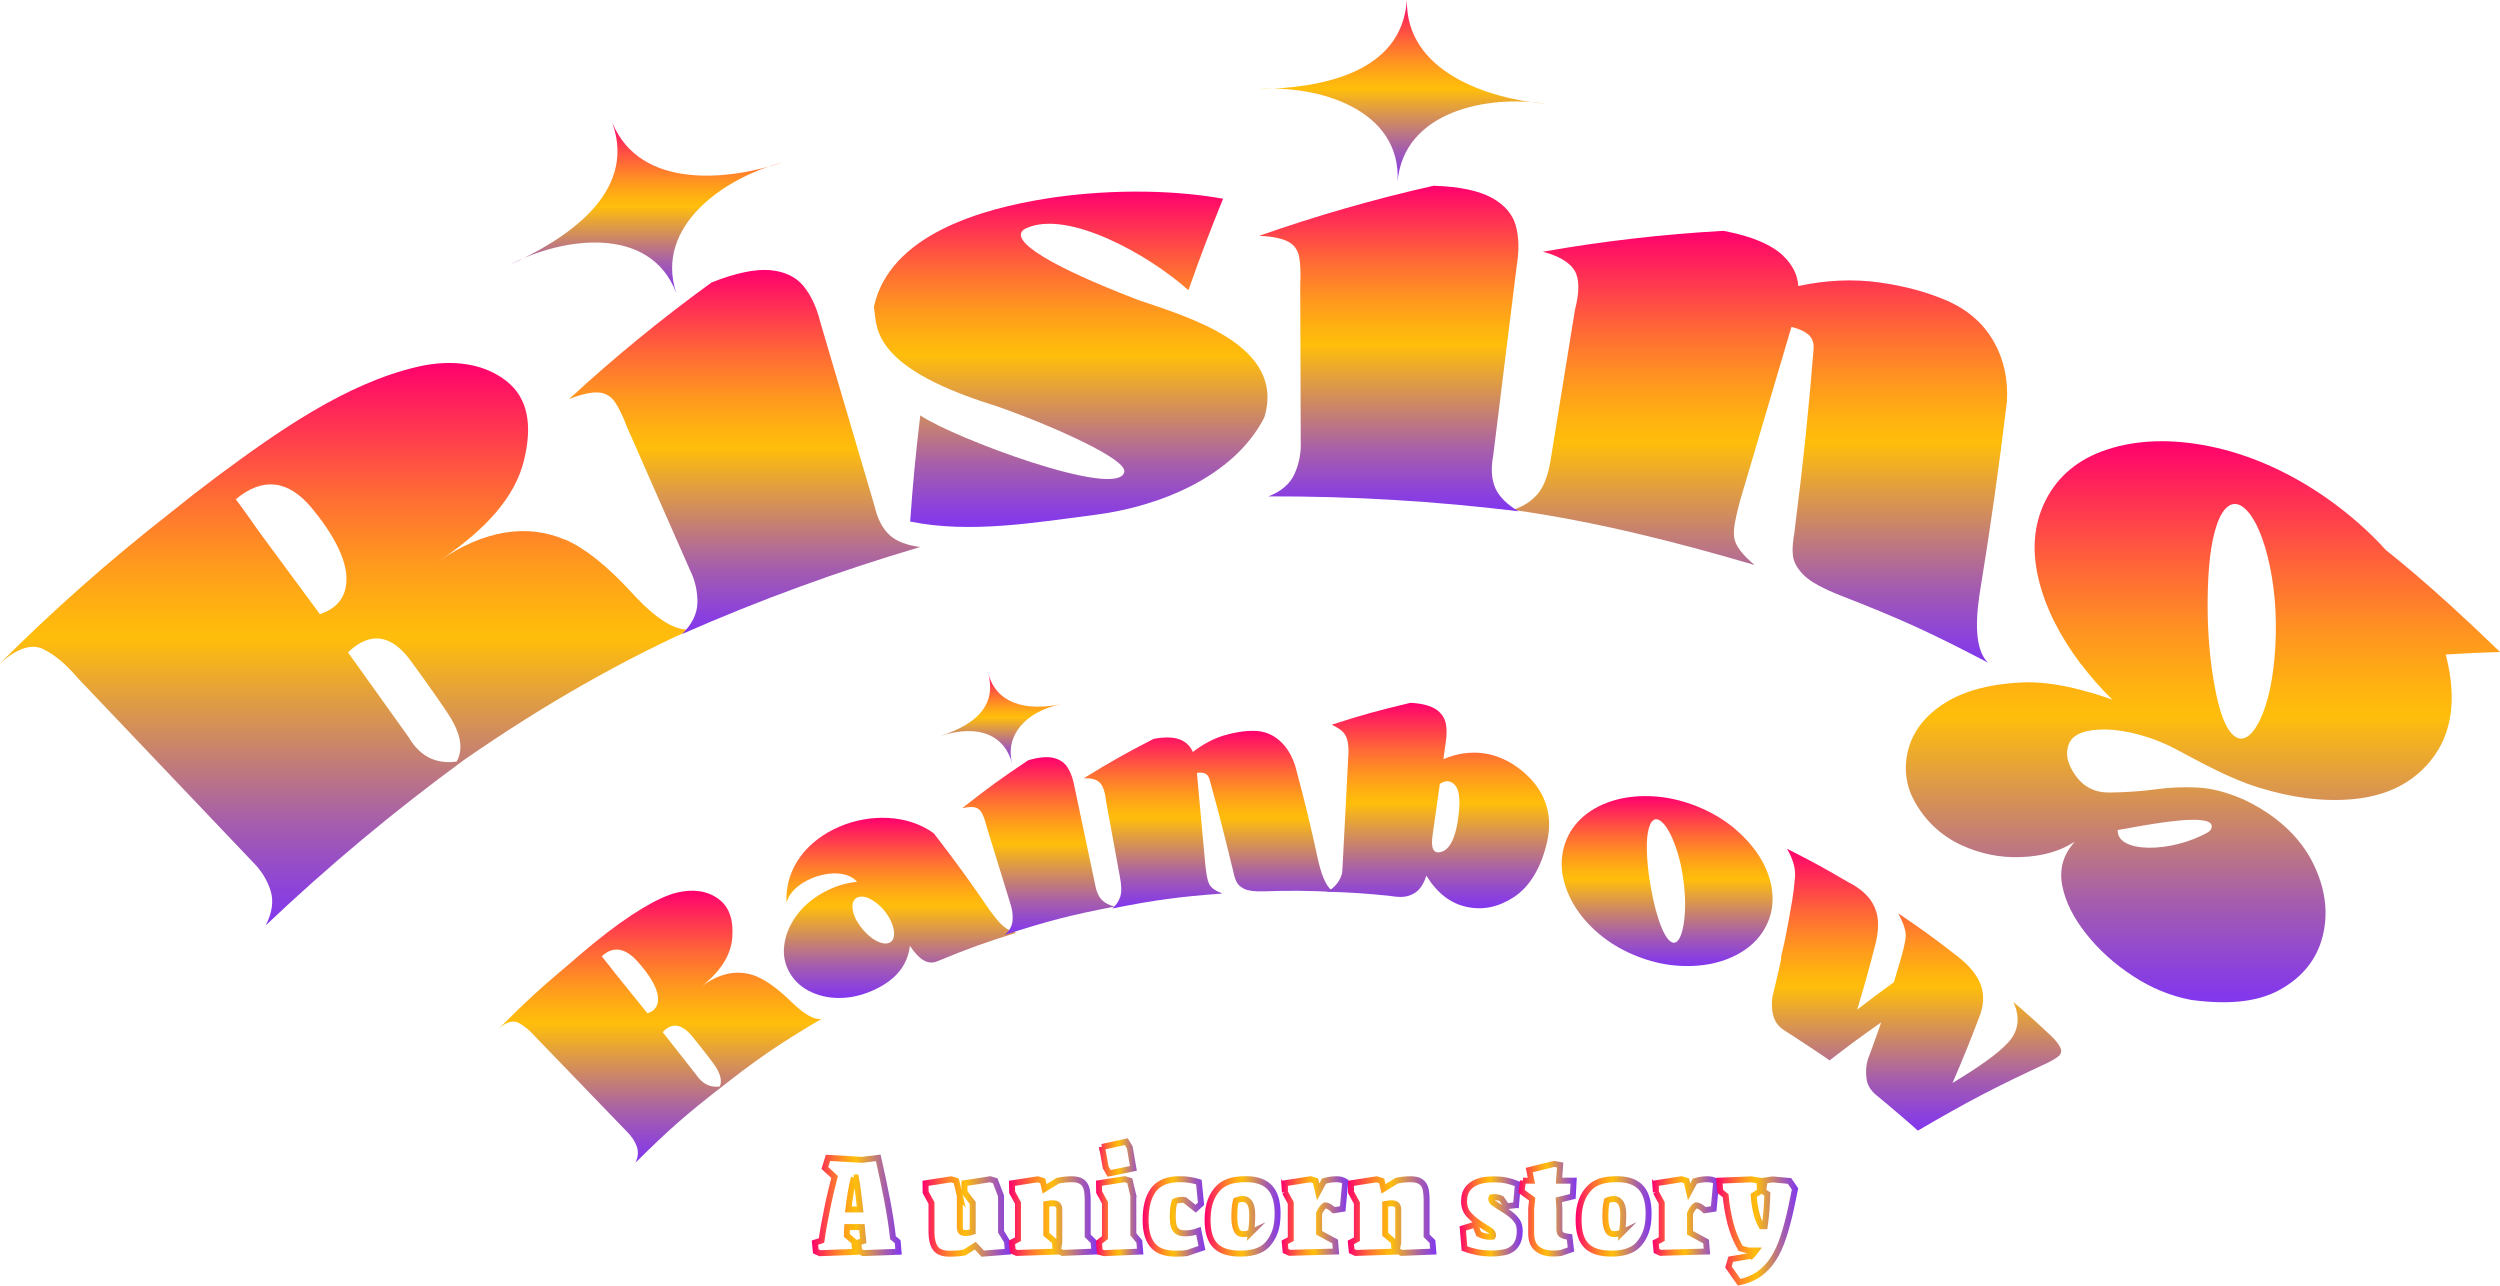 <?xml version="1.0" encoding="UTF-8"?>
<svg id="Calque_2" data-name="Calque 2" xmlns="http://www.w3.org/2000/svg" xmlns:xlink="http://www.w3.org/1999/xlink" viewBox="0 0 419.19 215.56">
  <defs>
    <style>
      .cls-1 {
        stroke: url(#Dégradé_sans_nom_11-22);
      }

      .cls-1, .cls-2, .cls-3, .cls-4, .cls-5, .cls-6, .cls-7, .cls-8, .cls-9, .cls-10, .cls-11, .cls-12, .cls-13 {
        fill: none;
        stroke-miterlimit: 10;
      }

      .cls-14 {
        fill: url(#Dégradé_sans_nom_11-3);
      }

      .cls-14, .cls-15, .cls-16, .cls-17, .cls-18, .cls-19, .cls-20, .cls-21, .cls-22, .cls-23, .cls-24, .cls-25, .cls-26, .cls-27, .cls-28, .cls-29 {
        stroke-width: 0px;
      }

      .cls-15 {
        fill: url(#Dégradé_sans_nom_11-8);
      }

      .cls-2 {
        stroke: url(#Dégradé_sans_nom_11-28);
      }

      .cls-16 {
        fill: url(#Dégradé_sans_nom_11-16);
      }

      .cls-3 {
        stroke: url(#Dégradé_sans_nom_11-20);
      }

      .cls-17 {
        fill: url(#Dégradé_sans_nom_11-15);
      }

      .cls-18 {
        fill: url(#Dégradé_sans_nom_11-11);
      }

      .cls-4 {
        stroke: url(#Dégradé_sans_nom_11-23);
      }

      .cls-19 {
        fill: url(#Dégradé_sans_nom_11-5);
      }

      .cls-20 {
        fill: url(#Dégradé_sans_nom_11-6);
      }

      .cls-5 {
        stroke: url(#Dégradé_sans_nom_11-29);
      }

      .cls-21 {
        fill: url(#Dégradé_sans_nom_11-13);
      }

      .cls-22 {
        fill: url(#Dégradé_sans_nom_11-2);
      }

      .cls-23 {
        fill: url(#Dégradé_sans_nom_11-4);
      }

      .cls-6 {
        stroke: url(#Dégradé_sans_nom_11-17);
      }

      .cls-7 {
        stroke: url(#Dégradé_sans_nom_11-19);
      }

      .cls-24 {
        fill: url(#Dégradé_sans_nom_11-10);
      }

      .cls-25 {
        fill: url(#Dégradé_sans_nom_11);
      }

      .cls-26 {
        fill: url(#Dégradé_sans_nom_11-12);
      }

      .cls-8 {
        stroke: url(#Dégradé_sans_nom_11-18);
      }

      .cls-9 {
        stroke: url(#Dégradé_sans_nom_11-26);
      }

      .cls-27 {
        fill: url(#Dégradé_sans_nom_11-9);
      }

      .cls-28 {
        fill: url(#Dégradé_sans_nom_11-14);
      }

      .cls-10 {
        stroke: url(#Dégradé_sans_nom_11-27);
      }

      .cls-11 {
        stroke: url(#Dégradé_sans_nom_11-25);
      }

      .cls-12 {
        stroke: url(#Dégradé_sans_nom_11-24);
      }

      .cls-29 {
        fill: url(#Dégradé_sans_nom_11-7);
      }

      .cls-13 {
        stroke: url(#Dégradé_sans_nom_11-21);
      }
    </style>
    <linearGradient id="Dégradé_sans_nom_11" data-name="Dégradé sans nom 11" x1="110.75" y1="149.35" x2="110.75" y2="194.97" gradientUnits="userSpaceOnUse">
      <stop offset="0" stop-color="#ff006e"/>
      <stop offset=".09" stop-color="#ff2a57"/>
      <stop offset=".23" stop-color="#ff6936"/>
      <stop offset=".35" stop-color="#ff971f"/>
      <stop offset=".44" stop-color="#ffb310"/>
      <stop offset=".49" stop-color="#ffbe0b"/>
      <stop offset=".67" stop-color="#cd8864"/>
      <stop offset=".82" stop-color="#a55dad"/>
      <stop offset=".94" stop-color="#8c42da"/>
      <stop offset=".99" stop-color="#8338ec"/>
    </linearGradient>
    <linearGradient id="Dégradé_sans_nom_11-2" data-name="Dégradé sans nom 11" x1="150.97" y1="137.12" x2="150.97" y2="167.33" xlink:href="#Dégradé_sans_nom_11"/>
    <linearGradient id="Dégradé_sans_nom_11-3" data-name="Dégradé sans nom 11" x1="202.72" y1="122.55" x2="202.72" y2="152.34" xlink:href="#Dégradé_sans_nom_11"/>
    <linearGradient id="Dégradé_sans_nom_11-4" data-name="Dégradé sans nom 11" x1="241.07" y1="117.85" x2="241.07" y2="152.28" xlink:href="#Dégradé_sans_nom_11"/>
    <linearGradient id="Dégradé_sans_nom_11-5" data-name="Dégradé sans nom 11" x1="279.53" y1="133.49" x2="279.53" y2="161.99" xlink:href="#Dégradé_sans_nom_11"/>
    <linearGradient id="Dégradé_sans_nom_11-6" data-name="Dégradé sans nom 11" x1="321.37" y1="142.31" x2="321.37" y2="189.57" xlink:href="#Dégradé_sans_nom_11"/>
    <linearGradient id="Dégradé_sans_nom_11-7" data-name="Dégradé sans nom 11" x1="174.11" y1="126.96" x2="174.11" y2="156.76" xlink:href="#Dégradé_sans_nom_11"/>
    <linearGradient id="Dégradé_sans_nom_11-8" data-name="Dégradé sans nom 11" x1="167.77" y1="112.89" x2="167.77" y2="128.04" xlink:href="#Dégradé_sans_nom_11"/>
    <linearGradient id="Dégradé_sans_nom_11-9" data-name="Dégradé sans nom 11" x1="57.97" y1="60.84" x2="57.97" y2="155.16" xlink:href="#Dégradé_sans_nom_11"/>
    <linearGradient id="Dégradé_sans_nom_11-10" data-name="Dégradé sans nom 11" x1="124.86" y1="45.26" x2="124.86" y2="106.33" xlink:href="#Dégradé_sans_nom_11"/>
    <linearGradient id="Dégradé_sans_nom_11-11" data-name="Dégradé sans nom 11" x1="179.54" y1="32.12" x2="179.54" y2="88.36" xlink:href="#Dégradé_sans_nom_11"/>
    <linearGradient id="Dégradé_sans_nom_11-12" data-name="Dégradé sans nom 11" x1="295.1" y1="38.74" x2="295.1" y2="111.12" xlink:href="#Dégradé_sans_nom_11"/>
    <linearGradient id="Dégradé_sans_nom_11-13" data-name="Dégradé sans nom 11" x1="369.36" y1="73.99" x2="369.36" y2="168.04" xlink:href="#Dégradé_sans_nom_11"/>
    <linearGradient id="Dégradé_sans_nom_11-14" data-name="Dégradé sans nom 11" x1="108.33" y1="20.6" x2="108.33" y2="49.22" xlink:href="#Dégradé_sans_nom_11"/>
    <linearGradient id="Dégradé_sans_nom_11-15" data-name="Dégradé sans nom 11" x1="232.88" y1="31.15" x2="232.88" y2="85.73" xlink:href="#Dégradé_sans_nom_11"/>
    <linearGradient id="Dégradé_sans_nom_11-16" data-name="Dégradé sans nom 11" x1="235.09" y1="0" x2="235.09" y2="30.52" xlink:href="#Dégradé_sans_nom_11"/>
    <linearGradient id="Dégradé_sans_nom_11-17" data-name="Dégradé sans nom 11" x1="136.12" y1="202.08" x2="151.21" y2="202.08" xlink:href="#Dégradé_sans_nom_11"/>
    <linearGradient id="Dégradé_sans_nom_11-18" data-name="Dégradé sans nom 11" x1="154.68" y1="203.97" x2="169.55" y2="203.97" xlink:href="#Dégradé_sans_nom_11"/>
    <linearGradient id="Dégradé_sans_nom_11-19" data-name="Dégradé sans nom 11" x1="169.15" y1="203.9" x2="184.05" y2="203.9" xlink:href="#Dégradé_sans_nom_11"/>
    <linearGradient id="Dégradé_sans_nom_11-20" data-name="Dégradé sans nom 11" x1="183.75" y1="200.75" x2="191.72" y2="200.75" xlink:href="#Dégradé_sans_nom_11"/>
    <linearGradient id="Dégradé_sans_nom_11-21" data-name="Dégradé sans nom 11" x1="191.59" y1="203.97" x2="202.1" y2="203.97" xlink:href="#Dégradé_sans_nom_11"/>
    <linearGradient id="Dégradé_sans_nom_11-22" data-name="Dégradé sans nom 11" x1="201.99" y1="203.97" x2="214.72" y2="203.97" xlink:href="#Dégradé_sans_nom_11"/>
    <linearGradient id="Dégradé_sans_nom_11-23" data-name="Dégradé sans nom 11" x1="214.89" y1="203.9" x2="226.1" y2="203.9" xlink:href="#Dégradé_sans_nom_11"/>
    <linearGradient id="Dégradé_sans_nom_11-24" data-name="Dégradé sans nom 11" x1="225.98" y1="203.9" x2="240.88" y2="203.9" xlink:href="#Dégradé_sans_nom_11"/>
    <linearGradient id="Dégradé_sans_nom_11-25" data-name="Dégradé sans nom 11" x1="244.72" y1="203.97" x2="255.31" y2="203.97" xlink:href="#Dégradé_sans_nom_11"/>
    <linearGradient id="Dégradé_sans_nom_11-26" data-name="Dégradé sans nom 11" x1="254.58" y1="202.66" x2="264.38" y2="202.66" xlink:href="#Dégradé_sans_nom_11"/>
    <linearGradient id="Dégradé_sans_nom_11-27" data-name="Dégradé sans nom 11" x1="264.19" y1="203.97" x2="276.93" y2="203.97" xlink:href="#Dégradé_sans_nom_11"/>
    <linearGradient id="Dégradé_sans_nom_11-28" data-name="Dégradé sans nom 11" x1="277.1" y1="203.9" x2="288.31" y2="203.9" xlink:href="#Dégradé_sans_nom_11"/>
    <linearGradient id="Dégradé_sans_nom_11-29" data-name="Dégradé sans nom 11" x1="287.74" y1="206.4" x2="301.51" y2="206.4" xlink:href="#Dégradé_sans_nom_11"/>
  </defs>
  <g id="Calque_1-2" data-name="Calque 1">
    <g>
      <g>
        <path class="cls-25" d="M126.9,163.75c1.68.69,3.61,2.12,5.82,4.26,2.21,2.14,3.88,3.07,5.06,2.81-7.25,4.28-10.77,6.68-17.51,12.01.98-1.09.76-2.59-.65-4.52-.54-.74-1.69-2.24-3.48-4.45-1.77-2.19-3.48-2.48-5.02-.79,2.21,2.81,3.32,4.22,5.53,7.03,1.19,1.8,2.72,2.43,4.58,1.97-6.11,4.73-9.06,7.31-14.68,12.89.47-1,.52-1.94.19-2.8-.33-.86-.86-1.66-1.59-2.38-6.07-6.29-9.11-9.44-15.18-15.73-1.02-1.17-2-2-2.95-2.51-.95-.51-2.05-.22-3.31.86,4.67-4.66,7.09-6.87,12.06-11.04,1.39-1.21,2.09-1.8,3.5-2.97,6.48-5.33,11.37-8.04,14.18-8.71,2.82-.68,5.17-.3,7.01,1.04,1.84,1.34,2.56,3.54,2.32,6.53-.24,3.02-2.05,5.74-5.41,8.38,3.18-2.55,6.43-3.15,9.53-1.9ZM108.56,169.91c1.37-.45,1.95-1.44,1.74-2.93-.21-1.5-1.33-3.45-3.4-5.76-2.08-2.32-4.11-2.64-6-.87.32.39.66.83,1.08,1.35.32.39.66.86,1.04,1.34,2.22,2.74,3.32,4.12,5.54,6.86Z"/>
        <path class="cls-22" d="M166.13,152.85c1.43,1.98,2.58,3.25,4.36,3.53-5.41,1.68-8.09,2.64-13.37,4.82-1.51.62-3-.24-4.55-2.61-.4,3.23-2.27,5.57-5.67,7.23-1.87.92-3.7,1.4-5.54,1.5-1.88.1-3.59-.21-5.17-.9-1.58-.69-2.84-1.75-3.72-3.21-.87-1.44-1.2-3.07-.96-4.81.24-1.77.97-3.48,2.2-5.09,1.21-1.6,2.88-2.94,4.94-3.97,1.62-.81,3.3-1.3,5.06-1.48-2.78-3.19-10.95-.52-11.83,3.57-.64-12.05,15.85-18.14,24.7-11.7,3.97,5.17,5.88,7.8,9.54,13.13ZM146.17,150.88c-.92-.54-1.76-.69-2.42-.39-.63.29-.88.93-.8,1.82.08.89.5,1.91,1.25,2.94.77,1.05,1.64,1.88,2.55,2.4.94.53,1.75.68,2.34.44.61-.25.89-.89.82-1.78-.07-.88-.45-1.94-1.18-3.01-.73-1.08-1.63-1.88-2.56-2.43Z"/>
        <path class="cls-14" d="M198.15,124.13c.87.44,1.51,1.1,1.86,1.97,1.72-1.34,3.48-2.27,5.28-2.8,1.78-.52,3.48-.79,5.08-.75,1.59.03,3,.59,4.18,1.63,1.19,1.05,2.06,2.47,2.63,4.26,1.72,6.41,2.5,9.63,3.9,16.07.71,2.94,1.59,4.61,2.65,5.04-4.8-.22-7.2-.24-12-.09-1.37.03-2.4-.09-3.06-.4s-1.13-.73-1.38-1.28c-.25-.55-.4-1.17-.53-1.79-.04-.21-.11-.43-.16-.64-1.44-5.94-2.2-8.9-3.83-14.8-.17-.46-.41-.74-.78-.88s-.79-.15-1.3-.07c.57,6.23.86,9.34,1.43,15.57.02.2.05.37.07.54.13.98.25,1.9.57,2.54.31.62,1.05,1.14,2.21,1.57-7.43.56-11.14,1.06-18.48,2.51.62-.51,1.08-1.15,1.34-1.95.25-.78.24-1.91-.05-3.36-.92-5.05-1.39-7.57-2.31-12.61-.17-1.64-.55-2.71-1.11-3.22-.55-.51-1.46-.76-2.66-.68,4.55-2.8,6.9-4.13,11.74-6.62.36-.06.7-.13,1.02-.16,1.57-.18,2.82-.03,3.69.4Z"/>
        <path class="cls-23" d="M241.07,119.15c.75.6,1.23,1.39,1.39,2.32.16.92.12,1.97-.06,3.12-.15,1.08-.23,1.62-.38,2.7,4.61-1.94,9.18-1.28,13.11,1.9,3.93,3.18,5.33,7.29,4.29,11.92-1.02,4.5-3,7.63-5.59,9.32-2.61,1.7-5.21,2.22-7.93,1.63-2.72-.6-4.93-2.31-6.74-5.24-.21.74-.54,1.42-.99,2.03-.45.6-1.08,1.06-1.91,1.33-.83.28-1.91.28-3.26.03-4.23-.42-6.35-.56-10.6-.7.63-.21,1.22-.65,1.75-1.32.52-.66.84-1.35.92-2.05.41-8,.62-12.01,1.04-20.01,0-1.01-.09-1.79-.29-2.34-.2-.55-.5-.98-.92-1.31-.42-.33-.94-.64-1.6-.97,5.15-1.65,7.79-2.38,13.18-3.66.36,0,.71.04,1.04.08,1.59.18,2.8.62,3.57,1.23ZM240.22,139.95c-.35,2.34.14,3.28,1.47,2.88,1.34-.4,2.27-2.14,2.74-5.15.47-3.04.35-5.02-.37-5.92-.71-.89-1.6-1.01-2.63-.32-.48,3.41-.72,5.11-1.21,8.52Z"/>
        <path class="cls-19" d="M291.05,139.11c1.88,1.61,3.37,3.39,4.41,5.26,1.05,1.88,1.63,3.81,1.74,5.7.11,1.9-.27,3.69-1.14,5.33-.88,1.66-2.12,2.98-3.7,4.01-1.55,1.02-3.34,1.74-5.3,2.16-1.95.41-4.02.51-6.18.32-2.16-.19-4.28-.72-6.43-1.57-2.16-.86-4.06-1.93-5.75-3.26-1.69-1.33-3.11-2.82-4.22-4.45-1.12-1.64-1.9-3.38-2.32-5.19-.43-1.82-.42-3.65.09-5.45.51-1.79,1.45-3.38,2.82-4.68,1.36-1.29,3.08-2.29,5.12-2.95,2.02-.66,4.3-.94,6.76-.83,2.46.11,4.97.66,7.51,1.66,2.51,1,4.73,2.33,6.61,3.94ZM276.68,138.28c-.32.74-.52,1.85-.54,3.29-.03,1.45.08,3.12.32,5.02.4,2.92.94,5.44,1.65,7.59.71,2.13,1.44,3.45,2.21,3.81.5.24.97-.03,1.34-.76.37-.74.63-1.84.78-3.26.15-1.42.17-3.11-.02-5.03-.28-2.91-.86-5.5-1.71-7.65-.85-2.17-1.79-3.52-2.67-3.86-.55-.21-1.04.1-1.36.83Z"/>
        <path class="cls-20" d="M306.78,177.81c-.33-.23-.49-.35-.82-.58-.56-.37-1.24-.83-2.05-1.38-.81-.55-1.63-1.08-2.46-1.62-.84-.54-1.56-1.03-2.15-1.39-.69-.42-1.23-.93-1.58-1.58-.34-.65-.52-1.35-.58-2.09-.06-.73-.05-1.45.07-2.11.53-2.17.79-3.26,1.28-5.44.08-.42.12-.63.2-1.05-.03-.02-.04-.03-.07-.06.29-1.21.43-1.81.7-3.02.51-2.65.76-3.97,1.21-6.64.18-1.14.34-2.4.45-3.79.11-1.39-.31-2.98-1.34-4.74,4.16,2.1,6.22,3.22,10.27,5.6.31.17.63.33.91.5,1.39.84,2.39,1.79,3.02,2.79.63,1,.97,2.08,1.05,3.18.07,1.1-.04,2.28-.32,3.5-1.17,4.6-1.81,6.88-3.16,11.4,2.43-1.87,3.66-2.79,6.15-4.6.42-1.36.62-2.04,1.02-3.41.55-1.86.87-3.26.96-4.15.09-.9-.32-2.24-1.25-3.99,4.05,2.74,6.04,4.18,9.94,7.22,2.01,1.55,3.34,3.2,3.93,4.86.59,1.67.47,3.57-.41,5.64-1.66,4.34-2.53,6.49-4.36,10.73,4.34-2.63,7.5-4.82,9.28-6.73,1.79-1.91,2.13-4.21.93-6.85,2.59,2.22,3.86,3.37,6.37,5.73.8.77,1.31,1.45,1.53,2,.22.55.1,1.02-.37,1.39-.47.37-1.09.74-1.87,1.11-8.95,4.17-13.29,6.44-21.68,11.34-.3-.27-.45-.4-.75-.67-.53-.45-1.15-1-1.89-1.64-.76-.65-1.52-1.3-2.28-1.94-.78-.65-1.46-1.22-2.01-1.67-.96-.78-1.55-1.7-1.68-2.82-.14-1.13-.08-2.2.22-3.19.78-2.08,1.16-3.13,1.9-5.23.13-.4.2-.6.33-.99-3.53,2.49-5.26,3.77-8.66,6.38Z"/>
        <path class="cls-29" d="M172.34,127.5c1.82-.55,3.29-.67,4.34-.41,1.07.26,1.87.83,2.38,1.68.52.85.89,1.91,1.11,3.18,1.37,6.48,2.05,9.72,3.42,16.2.18,1.12.52,2,1.04,2.6.5.59,1.26,1.01,2.25,1.26-7.46,1.45-11.16,2.4-18.44,4.76.82-.68,1.27-1.5,1.34-2.41.08-.93-.04-1.89-.38-2.88-1.54-5.01-2.31-7.52-3.86-12.53-.03-.09-.05-.17-.07-.24-.25-.98-.51-1.73-.77-2.27-.26-.54-.64-.9-1.15-1.04-.49-.14-1.25-.12-2.24.13,4.24-3.34,6.44-4.94,11.02-8Z"/>
        <path class="cls-15" d="M169.72,128.04c-1.23-4.64-5.43-6.77-12.1-4.61,6.67-2.16,9.4-5.57,8.08-10.54,1.34,5.06,6.24,6.41,12.22,5.18-5.98,1.23-9.45,5.26-8.2,9.98Z"/>
      </g>
      <g>
        <path class="cls-27" d="M94.76,90.47c3.4,1.48,7.13,4.5,11.22,8.96s7.36,6.48,9.96,6.09c-14.2,6.43-27.69,14.49-40.39,23.49,2.31-2.25,2.2-5.29-.34-9.2-.97-1.5-3.07-4.54-6.33-9-3.24-4.44-6.83-4.99-10.53-1.42,4.05,5.68,6.08,8.51,10.15,14.19,2.12,3.63,5.22,4.86,9.25,3.89-11.77,8.61-22.61,17.67-33.2,27.7,1.11-2.15,1.37-4.11.81-5.86-.56-1.75-1.54-3.34-2.96-4.76-9.79-10.29-19.58-20.58-29.37-30.87-1.96-2.31-3.88-3.92-5.81-4.85-1.93-.93-4.34-.14-7.22,2.4,8.89-8.88,18.31-17.22,28.21-24.96,3.29-2.65,4.96-3.95,8.32-6.48,10.08-7.46,21.39-15.46,33.39-18.27,6.18-1.45,11.41-.44,14.99,2.37s4.42,7.29,2.95,13.3c-1.48,6.07-6.22,11.48-14.2,16.85,7.55-5.19,14.79-6.26,21.09-3.54ZM53.63,102.98c3.05-1.01,4.53-3.06,4.46-6.1-.07-3.07-1.97-7.04-5.82-11.7-3.88-4.69-8.19-5.26-12.73-1.47.58.8,1.22,1.68,1.99,2.73.58.8,1.2,1.74,1.9,2.7,4.08,5.53,6.13,8.3,10.21,13.84Z"/>
        <path class="cls-24" d="M119.34,47.35c4.08-1.62,7.42-2.27,9.82-2.05,2.45.23,4.33,1.15,5.57,2.67,1.24,1.53,2.19,3.53,2.79,5.96,3.04,10.32,6.09,20.64,9.13,30.96.5,2.16,1.35,3.79,2.55,4.86,1.17,1.05,2.88,1.69,5.09,1.97-13.75,4.06-26.8,8.83-39.93,14.59,1.69-1.64,2.54-3.4,2.58-5.23.03-1.85-.36-3.72-1.27-5.55-4.12-9.36-6.18-14.04-10.3-23.4-.07-.16-.14-.32-.2-.45-.7-1.84-1.37-3.24-2.03-4.22-.66-.98-1.55-1.54-2.71-1.64-1.12-.1-2.82.22-5.01,1.1,7.52-6.94,15.62-13.57,23.91-19.57Z"/>
        <path class="cls-18" d="M172.11,38.25c-3.15,1.43,1.28,5.33,18.62,12.01,8.42,2.9,24.98,7.56,21.26,19.74-5.14,10.07-17.87,14.98-28.34,16.32-9.9,1.27-20.98,3.2-31.04,1.13.52-7.11.86-10.67,1.7-17.8,5.36,3.7,33.29,14.2,34.21,9.47.5-2.55-16.48-9.46-22.31-11.3-20.84-6.59-19.07-13.44-19.68-16.37,2.65-12.19,18.31-16.45,28.7-18.12,9.3-1.5,20.4-1.7,29.85-.01-2.46,6.11-3.63,9.18-5.81,15.34-6.63-5.94-20.21-13.56-27.17-10.4Z"/>
        <path class="cls-26" d="M298.99,42.89c1.56,1.49,2.44,3.21,2.54,5.07,4.7-1.01,9.23-1.2,13.52-.61,4.24.59,8.1,1.61,11.53,3.12,3.39,1.49,6,3.8,7.69,6.74,1.71,2.98,2.45,6.34,2.25,10.06-1.3,10.85-2.82,21.55-4.59,32.33-.89,5.91-.43,9.72,1.41,11.51-9.7-5.08-14.66-7.34-24.76-11.27-2.87-1.15-4.92-2.23-6.07-3.35-1.15-1.12-1.79-2.27-1.9-3.46-.11-1.19.05-2.45.26-3.67.07-.4.1-.86.15-1.29,1.28-9.9,2.31-19.88,3.1-29.83-.02-.96-.33-1.69-1.01-2.23-.69-.54-1.59-.92-2.73-1.19-2.88,9.74-5.76,19.49-8.64,29.23-.11.37-.18.71-.26,1.02-.46,1.84-.89,3.63-.7,5.04.18,1.37,1.35,2.9,3.43,4.63-13.39-3.93-26.72-7.3-40.56-9.25,1.66-.51,3.07-1.38,4.17-2.65,1.08-1.25,1.84-3.34,2.26-6.19,1.6-9.87,2.4-14.81,4-24.68.81-3.11.74-5.33-.1-6.67-.83-1.31-2.63-2.4-5.28-3.09,9.93-1.76,20.18-2.94,30.25-3.5.83.16,1.62.32,2.34.5,3.54.89,6.14,2.17,7.7,3.66Z"/>
        <path class="cls-21" d="M348.92,111.36c-3.52-4.67-5.9-9.35-7.08-14.17-1.17-4.79-.88-9.24,1.16-13.29,2.02-4.02,5.45-6.94,10.36-8.54,4.88-1.6,10.63-1.84,17.08-.54,6.45,1.3,13.17,4.16,19.61,8.65,3.82,2.67,7.18,5.64,10.02,8.78.11.13,6.92,5.23,19.13,17.08-3.67.1-5.49.19-9.11.42.52,1.99.85,3.92.96,5.82.32,5.24-1.15,9.52-4.24,12.84-3.09,3.32-7.19,5.1-12.18,5.58-5.02.48-10.36-.21-16.04-1.98-4.65-1.45-9.29-4.01-13.55-6.29-4.57-2.45-9.05-3.34-11.85-3.4-3.56-.06-5.65.79-6.29,2.42-.65,1.63-.26,3.35,1.11,5.29,1.35,1.91,3.25,2.89,5.76,2.86,2.73-.04,5.37-.22,7.77-.55,2.22-.31,4.55-.41,6.93-.29,2.37.11,4.97.79,7.85,2.06,5.38,2.57,9.26,6.17,11.42,10.43,2.17,4.27,2.72,8.47,1.71,12.46-1.01,3.99-3.52,6.95-7.25,9-3.75,2.06-8.76,2.48-14.81,1.66-3.49-.67-6.7-2-9.79-4.03-3.1-2.03-5.66-4.35-7.79-7.04-2.13-2.68-3.5-5.37-4.02-8.1-.53-2.73.13-5.21,2.13-7.38-2.48,1.63-5.51,2.46-9,2.6-3.51.14-6.85-.52-10.12-2.04-3.27-1.52-6.14-4.11-7.98-7.69-1.4-2.71-1.61-5.77-.75-8.66.86-2.89,2.84-5.45,6.14-7.51,3.28-2.04,7.86-3.27,13.79-3.41,2.82.01,5.86.47,9.03,1.32,1.89.49,3.61,1.03,5.16,1.6-1.91-1.88-3.67-3.87-5.23-5.95ZM380.26,93.42c-1.1-4.42-2.67-7.46-4.37-8.54-1.58-1.01-3.09.04-4.13,2.96-1.05,2.95-1.53,7.19-1.59,12.62-.06,5.42.38,10.34,1.18,14.66.8,4.32,1.86,7.22,3.34,8.33,1.34,1.01,2.9.09,4.25-2.73,1.35-2.82,2.29-6.95,2.58-12.35.3-5.48-.16-10.51-1.27-14.95ZM355.09,139.18c-.18,3.89,8.95,3.89,15.17.35.74-.49.95-1.49-.28-1.84-2.63-.77-9.77.56-14.89,1.49Z"/>
        <path class="cls-28" d="M113.43,49.22c-4.38-11.69-19.3-9.43-28.01-4.79,9.25-4.21,21.47-11.91,17.26-23.82,4.68,11.15,19.23,9.72,28.54,6.63-9.45,2.41-21.63,10.53-17.8,21.98Z"/>
        <path class="cls-17" d="M240.42,31.15c4.34.13,7.63.86,9.73,2.02,2.14,1.18,3.49,2.77,4.01,4.66.52,1.9.59,4.11.18,6.57-1.32,10.68-2.64,21.35-3.97,32.03-.41,2.18-.27,4.02.39,5.47.65,1.43,1.96,2.7,3.86,3.83-14.06-1.71-27.77-2.53-41.93-2.5,2.16-.83,3.62-2.1,4.37-3.76.76-1.68,1.14-3.56,1.04-5.6-.03-10.22-.05-15.34-.08-25.56v-.49c.09-1.97.04-3.52-.17-4.68-.21-1.16-.79-2.03-1.8-2.59-.97-.54-2.62-.92-4.93-1,9.52-3.35,19.44-6.2,29.29-8.41Z"/>
        <path class="cls-16" d="M234.34,30.52c.67-12.34-13.57-16.32-23.38-15.57,10.11-.16,24.09-2.46,24.94-14.95-.19,12.04,13.56,16.55,23.3,17.41-9.61-1.55-23.85,1.14-24.87,13.11Z"/>
      </g>
      <g>
        <path class="cls-6" d="M137.76,207.95c.11-.83.26-1.72.43-2.66.18-.94.36-1.88.55-2.82.19-.94.39-1.84.6-2.72.21-.88.41-1.68.6-2.4l-1.63-1.51.53-1.7,5.71.34,2.71-.34c.58,2.56,1.08,4.93,1.5,7.12s.75,4.28.97,6.28l.79.67.14,1.68-5.93.22-.67-.31-.14-1.46.82-.26-.22-2.33h-2.47c-.02.22-.03.46-.04.7,0,.24-.01.47-.01.7l1.25,1.08.14,1.68-5.93.22-.67-.31-.14-1.46,1.1-.36ZM143.18,197.46c-.21.78-.39,1.63-.54,2.53-.15.9-.28,1.84-.4,2.8h1.99c-.13-1.09-.25-2.09-.36-3-.11-.91-.23-1.69-.36-2.33h-.34Z"/>
        <path class="cls-8" d="M160.94,200.53v5.16c0,.38.07.66.2.82.14.16.4.24.78.24.16,0,.34-.02.54-.05.2-.03.41-.09.64-.17v-4.82l-1.37-1.8-.02-1.51,4.32-.67.84.26.98,2.54v6l1.01,1.66.14,1.68-4.22.34-1.25-1.34-1.82,1.15c-.42.08-.84.13-1.26.16s-.82.04-1.19.04c-1.18,0-1.99-.31-2.42-.94-.43-.62-.65-1.51-.65-2.66v-4.9l-.98-1.8-.02-1.51,4.32-.67.84.26.6,2.54Z"/>
        <path class="cls-7" d="M177.62,202.84c0-.37-.08-.64-.25-.82s-.48-.26-.92-.26c-.22,0-.56.04-1.01.12v5.09l1.44,1.22.14,1.68-6.53.22-.67-.31-.14-1.46,1.01-.53v-6.07l-.98-1.8-.02-1.51,4.32-.67.84.26.31,1.34,2.21-1.37c.78-.16,1.55-.24,2.3-.24.53,0,.97.07,1.32.2.35.14.63.34.84.62.21.28.35.64.43,1.08.08.44.12.96.12,1.57v6.02l.98.96.14,1.68-5.35.22-.77-.43.24-1.32v-5.5Z"/>
        <path class="cls-3" d="M190.03,200.53v6.43l1.01,1.22.14,1.68-6.05.26-.72-.19-.14-1.63,1.01-.79v-5.81l-.98-1.8-.02-1.51,4.32-.67.84.26.6,2.54ZM184.78,192.32l4.08-.89.58.98.6,3.5-4.06.84-.58-1.01-.62-3.43Z"/>
        <path class="cls-13" d="M199.01,210.11c-.37.06-.98.1-1.85.1-.8,0-1.51-.1-2.14-.29-.62-.19-1.15-.51-1.58-.95-.43-.44-.76-1.02-1-1.75-.23-.73-.35-1.63-.35-2.7,0-2.16.44-3.83,1.33-5.02.89-1.18,2.35-1.78,4.38-1.78.59,0,1.15.04,1.67.12.52.08,1.04.2,1.55.36l.36,3.65-.89.82-1.85-1.46c-.06-.02-.13-.02-.19-.02h-.22c-.21,0-.43.02-.66.06-.23.04-.44.1-.61.18-.08.19-.15.51-.22.95-.06.44-.1.95-.1,1.52,0,.43.02.83.07,1.19.05.36.14.67.29.92.14.26.36.45.64.59.28.14.65.2,1.12.2.34,0,.69-.03,1.07-.1.38-.06.75-.17,1.12-.31l.58,2.86-2.52.86Z"/>
        <path class="cls-1" d="M212.66,208.5c-.18.22-.4.44-.66.64-.26.2-.58.38-.96.54-.38.16-.81.29-1.31.38-.5.1-1.07.14-1.73.14-.91,0-1.71-.1-2.4-.3-.69-.2-1.26-.52-1.73-.96-.46-.44-.81-1.02-1.04-1.74-.23-.72-.35-1.6-.35-2.64,0-.69.05-1.31.14-1.86.1-.55.23-1.04.4-1.48.17-.43.36-.81.58-1.14.22-.33.44-.61.68-.85.46-.5,1.07-.87,1.82-1.13s1.69-.38,2.81-.38c1.79,0,3.12.46,4,1.39.87.93,1.31,2.38,1.31,4.37,0,.66-.04,1.24-.12,1.75-.08.51-.19.96-.34,1.36-.14.39-.31.74-.5,1.06-.19.31-.39.6-.6.85ZM209.78,206.65c.05-.35.09-.79.13-1.31.04-.52.06-1.06.06-1.62,0-.35-.02-.69-.07-1.01-.05-.32-.13-.6-.25-.85-.12-.25-.29-.44-.5-.59s-.48-.22-.8-.22c-.18,0-.36.02-.56.07s-.39.11-.56.19c-.08.29-.14.66-.19,1.1-.05.45-.07,1-.07,1.66,0,.86.11,1.56.32,2.08.22.52.6.78,1.16.78.21,0,.43-.02.67-.07.24-.05.46-.12.67-.22Z"/>
        <path class="cls-4" d="M215.45,199.91v-1.51l4.3-.67.84.26.43,1.87.98-1.82c.38-.11.75-.19,1.09-.24.34-.05.71-.07,1.09-.07.18,0,.4.03.67.08.27.06.51.16.72.3l-.43,4.58-1.49.24c-.24-.22-.49-.42-.74-.58-.26-.16-.5-.24-.74-.24-.13.08-.28.22-.46.43-.18.21-.35.51-.53.91v3.26l2.69,1.46.14,1.68-7.78.22-.67-.31-.14-1.46,1.01-.53v-6.07l-.98-1.8Z"/>
        <path class="cls-12" d="M234.45,202.84c0-.37-.08-.64-.25-.82s-.48-.26-.92-.26c-.22,0-.56.04-1.01.12v5.09l1.44,1.22.14,1.68-6.53.22-.67-.31-.14-1.46,1.01-.53v-6.07l-.98-1.8-.02-1.51,4.32-.67.84.26.31,1.34,2.21-1.37c.78-.16,1.55-.24,2.3-.24.53,0,.97.07,1.32.2.35.14.63.34.84.62.21.28.35.64.43,1.08.08.44.12.96.12,1.57v6.02l.98.96.14,1.68-5.35.22-.77-.43.24-1.32v-5.5Z"/>
        <path class="cls-11" d="M254.18,202.07l-1.56.19-.86-1.27c-.35-.18-.78-.26-1.27-.26h-.17s-.11,0-.19.02c-.05.1-.07.18-.07.26s.02.18.05.3c.03.12.15.26.36.42.21.14.44.3.7.47s.52.34.79.5c.27.17.54.34.8.52.26.18.5.35.71.53.45.38.78.77,1.01,1.15.22.38.34.9.34,1.54,0,1.25-.35,2.18-1.06,2.81-.42.37-.94.62-1.58.74s-1.34.19-2.11.19c-.83,0-1.63-.08-2.4-.23-.77-.15-1.47-.35-2.11-.59l-.29-3.38,2.06-.65.62,1.58c.64.32,1.29.48,1.94.48h.17c.06,0,.14,0,.22-.02.03-.05.05-.09.06-.13,0-.04.01-.08.01-.11,0-.16-.04-.31-.12-.44-.08-.14-.22-.27-.43-.4-.27-.18-.54-.34-.8-.5-.26-.16-.53-.33-.8-.52-.27-.18-.55-.39-.84-.61-.29-.22-.59-.5-.91-.82-.64-.64-.96-1.42-.96-2.33,0-.74.11-1.32.34-1.75.22-.43.54-.8.96-1.1.42-.3.92-.53,1.52-.68s1.36-.23,2.27-.23c.7,0,1.37.06,1.99.19.62.13,1.27.33,1.94.6l-.31,3.53Z"/>
        <path class="cls-9" d="M255.36,197.97h1.42l-.36-1.78,4.15-1.03,1.03.19-.19,2.62h2.45l-.14,2.64-2.35.58.1,1.44v3.53c0,.46.14.77.43.92.29.15.71.26,1.27.32l.24,2.11-1.73.6c-.42.05-.86.07-1.34.07-1.06,0-1.92-.27-2.59-.8-.67-.54-1.01-1.4-1.01-2.6v-4.1l.17-1.61-1.78-1.3.24-1.8Z"/>
        <path class="cls-10" d="M274.87,208.5c-.18.22-.4.44-.66.64-.26.2-.58.38-.96.54-.38.16-.81.29-1.31.38-.5.1-1.07.14-1.73.14-.91,0-1.71-.1-2.4-.3-.69-.2-1.26-.52-1.73-.96-.46-.44-.81-1.02-1.04-1.74-.23-.72-.35-1.6-.35-2.64,0-.69.05-1.31.14-1.86.1-.55.23-1.04.4-1.48.17-.43.36-.81.58-1.14.22-.33.44-.61.68-.85.46-.5,1.07-.87,1.82-1.13s1.69-.38,2.81-.38c1.79,0,3.12.46,4,1.39.87.93,1.31,2.38,1.31,4.37,0,.66-.04,1.24-.12,1.75-.08.51-.19.96-.34,1.36-.14.39-.31.74-.5,1.06-.19.31-.39.6-.6.85ZM271.99,206.65c.05-.35.09-.79.13-1.31.04-.52.06-1.06.06-1.62,0-.35-.02-.69-.07-1.01-.05-.32-.13-.6-.25-.85-.12-.25-.29-.44-.5-.59s-.48-.22-.8-.22c-.18,0-.36.02-.56.07s-.39.11-.56.19c-.08.29-.14.66-.19,1.1-.05.45-.07,1-.07,1.66,0,.86.11,1.56.32,2.08.22.52.6.78,1.16.78.21,0,.43-.02.67-.07.24-.05.46-.12.67-.22Z"/>
        <path class="cls-2" d="M277.65,199.91v-1.51l4.3-.67.84.26.43,1.87.98-1.82c.38-.11.75-.19,1.09-.24.34-.05.71-.07,1.09-.07.18,0,.4.03.67.08.27.06.51.16.72.3l-.43,4.58-1.49.24c-.24-.22-.49-.42-.74-.58-.26-.16-.5-.24-.74-.24-.13.08-.28.22-.46.43-.18.21-.35.51-.53.91v3.26l2.69,1.46.14,1.68-7.78.22-.67-.31-.14-1.46,1.01-.53v-6.07l-.98-1.8Z"/>
        <path class="cls-5" d="M293.69,210.57c.27-.26.53-.55.77-.89h-1.34l-1.27-.36c-.78-1.36-1.36-2.81-1.74-4.34-.38-1.54-.63-3.03-.76-4.49l-.89-.7-.17-1.82,5.4-.22,1.32.22.1,1.78-1.06.7c.18,2.27.62,3.99,1.32,5.16h.53c.11-.72.2-1.52.28-2.4.07-.88.12-1.88.16-3l-.7-.46.26-1.8,1.34-.19,2.83.26.91,1.34-.67,3.26c-.4,1.81-.83,3.42-1.3,4.84-.46,1.42-1.03,2.64-1.69,3.66s-1.46,1.86-2.38,2.51-2.03,1.11-3.32,1.38l-1.8-2.57.38-1.3,3.48-.58Z"/>
      </g>
    </g>
  </g>
</svg>